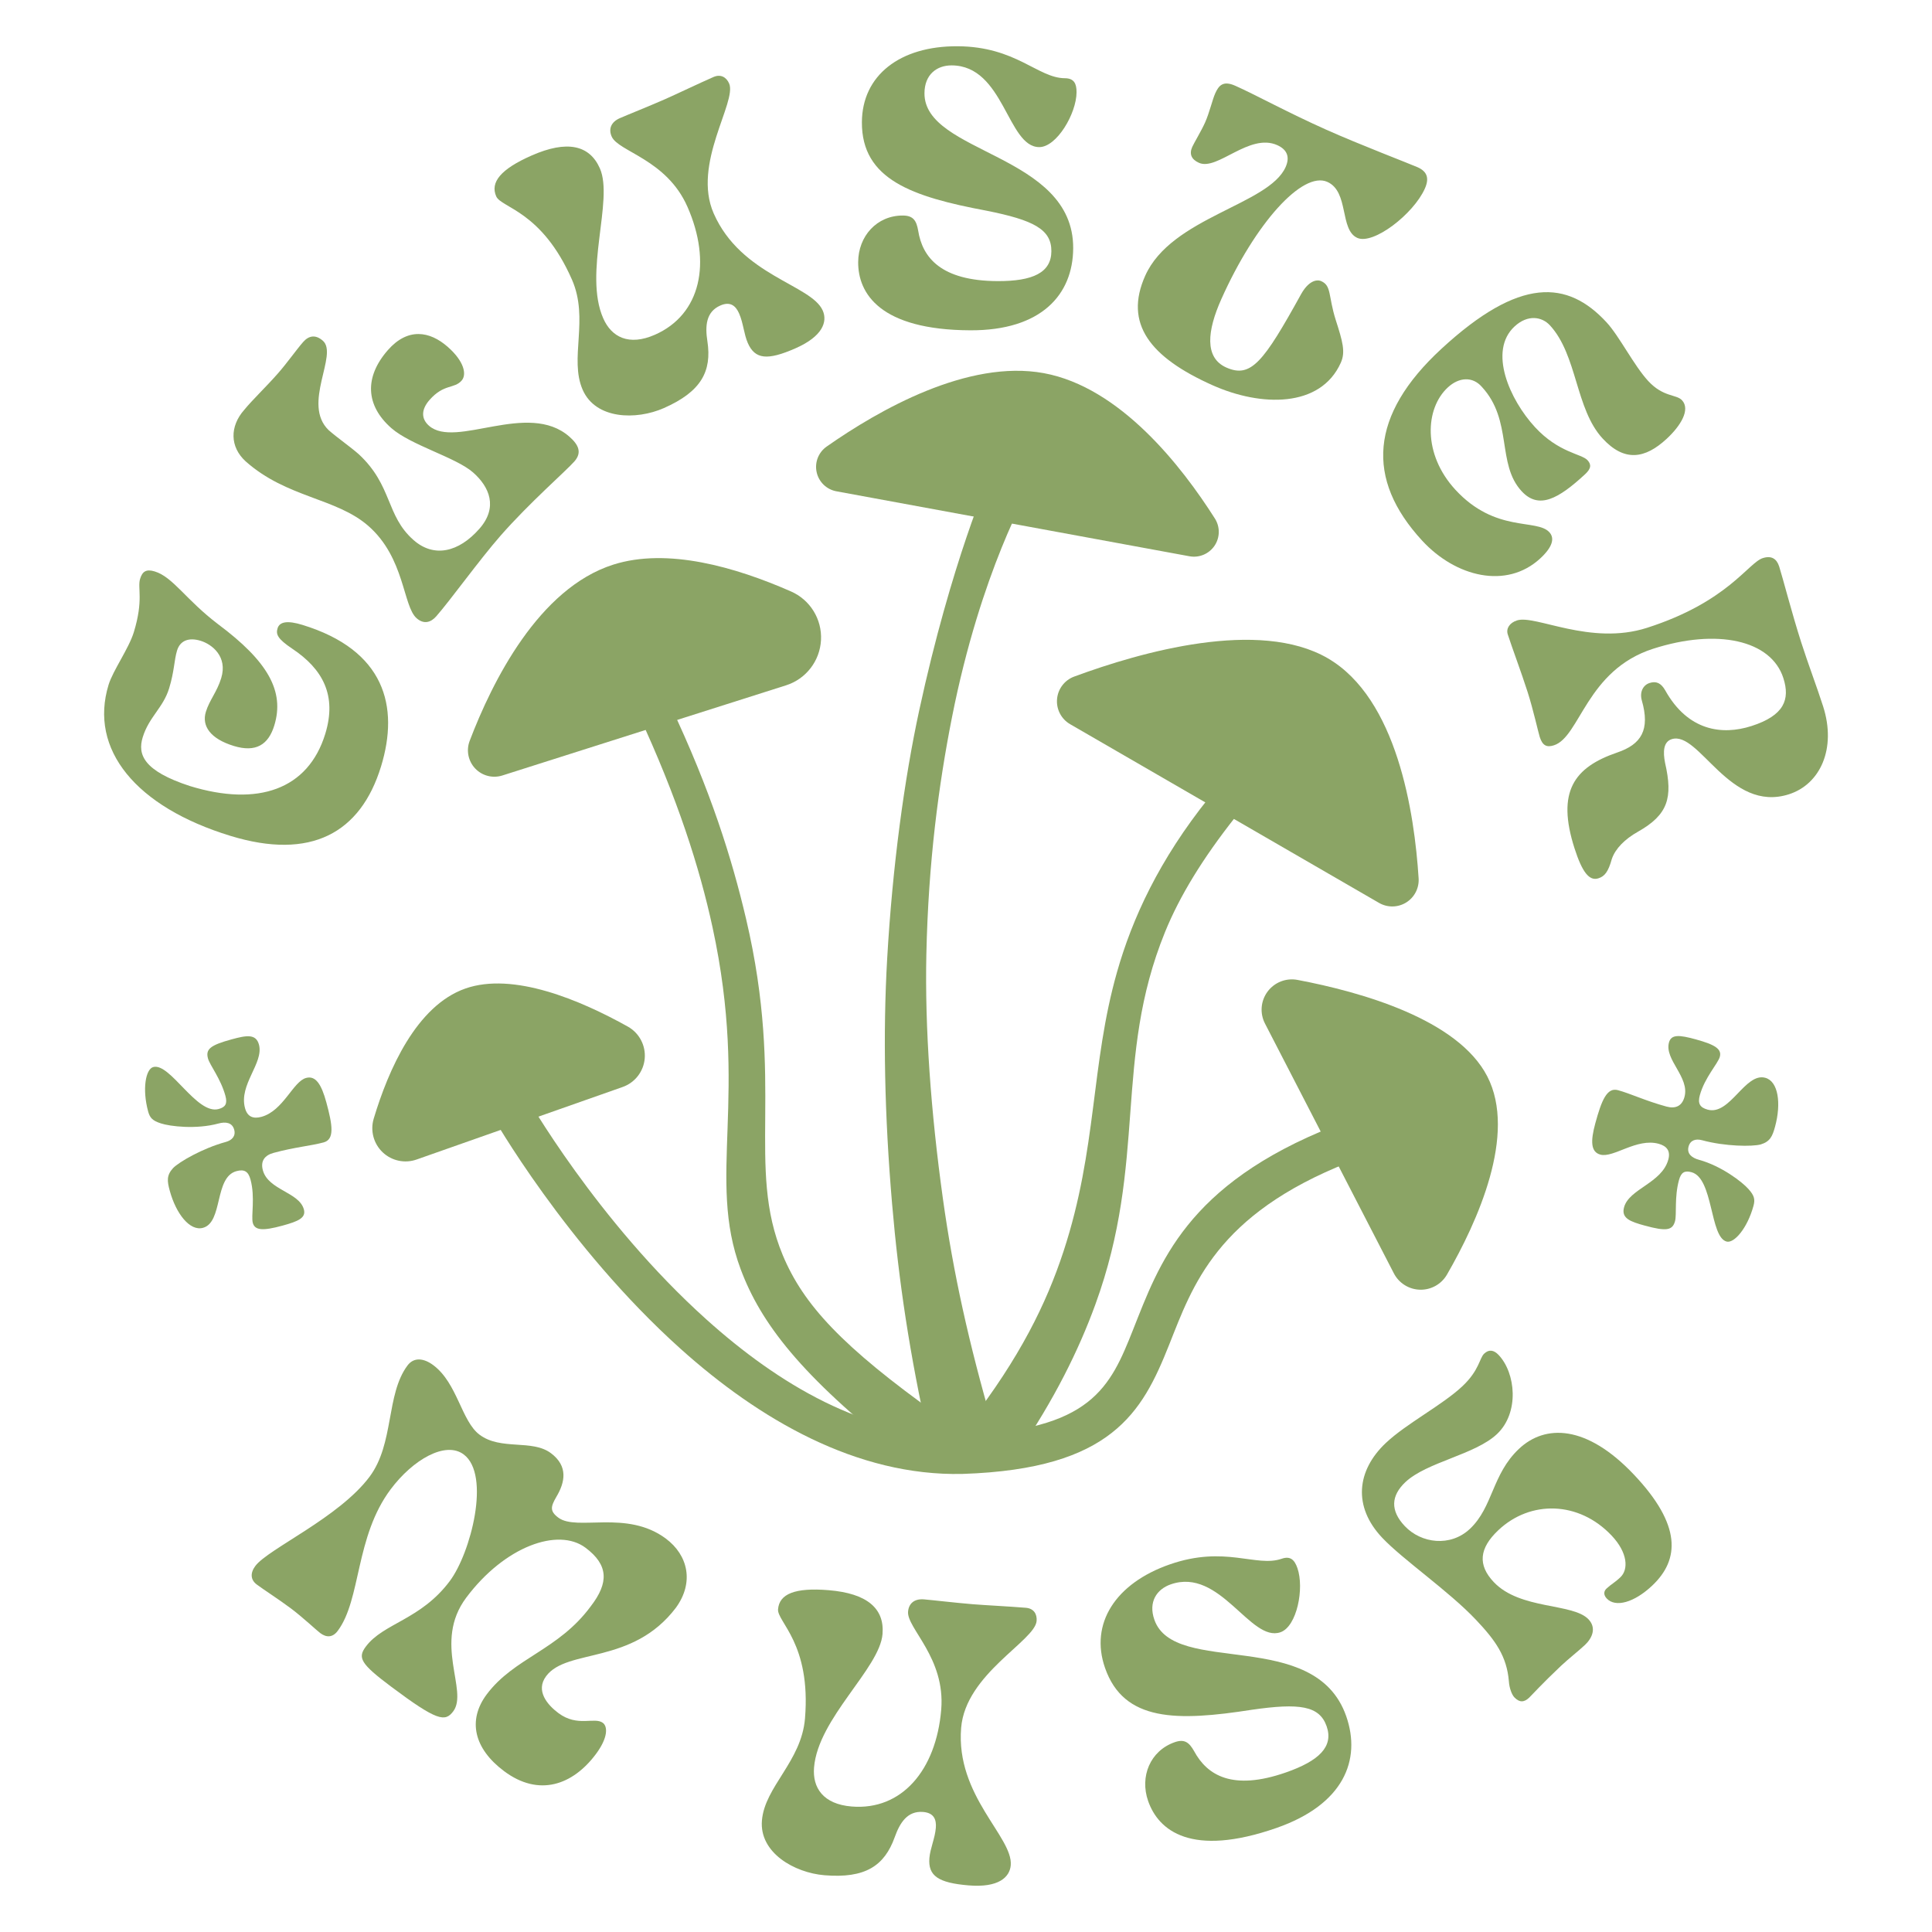 <?xml version="1.0" encoding="UTF-8" standalone="no"?><!DOCTYPE svg PUBLIC "-//W3C//DTD SVG 1.1//EN" "http://www.w3.org/Graphics/SVG/1.1/DTD/svg11.dtd"><svg width="100%" height="100%" viewBox="0 0 350 350" version="1.1" xmlns="http://www.w3.org/2000/svg" xmlns:xlink="http://www.w3.org/1999/xlink" xml:space="preserve" xmlns:serif="http://www.serif.com/" style="fill-rule:evenodd;clip-rule:evenodd;stroke-linejoin:round;stroke-miterlimit:2;"><g id="Expanded--USE-THIS-" serif:id="Expanded (USE THIS)"><g id="Logo"><g id="Text"><path d="M34.418,142.404c-8.44,-2.75 -9.516,-5.729 -8.566,-8.832c1.138,-3.709 3.701,-5.325 4.79,-8.883c0.95,-3.104 0.902,-5.106 1.435,-6.847c0.556,-1.816 2.145,-2.406 4.267,-1.757c2.046,0.627 4.934,2.836 3.728,6.772c-0.763,2.492 -2.128,3.977 -2.777,6.096c-0.788,2.573 0.82,4.886 5.056,6.183c4.009,1.228 6.275,-0.23 7.341,-3.711c1.9,-6.205 -1.16,-11.611 -10.188,-18.348c-5.851,-4.44 -8.152,-8.538 -11.479,-9.557c-1.588,-0.486 -2.25,0.056 -2.644,1.342c-0.51,1.665 0.669,3.764 -1.139,9.666c-0.905,2.951 -3.784,6.952 -4.572,9.525c-3.595,11.74 4.97,22.136 22.077,27.374c14.539,4.452 23.574,-0.471 27.285,-12.59c3.337,-10.896 0.661,-21.067 -14.256,-25.635c-2.647,-0.811 -4.118,-0.599 -4.489,0.611c-0.324,1.06 -0.079,1.88 2.668,3.714c5.505,3.672 8.106,8.441 5.974,15.402c-3.108,10.151 -12.256,13.228 -24.511,9.475Z" style="fill:#8ba465;fill-rule:nonzero;"/><path d="M44.219,74.279c-2.608,2.974 -2.59,6.675 0.275,9.292c7.445,6.634 16.415,6.602 22.25,11.719c6.61,5.796 6.231,14.518 8.728,16.707c1.306,1.146 2.572,0.781 3.563,-0.35c2.61,-2.976 7.796,-10.212 11.661,-14.619c5.22,-5.954 11.851,-11.715 13.364,-13.44c1.408,-1.606 0.754,-3.021 -0.913,-4.483c-7.495,-6.572 -20.606,2.253 -25.429,-1.977c-1.489,-1.305 -1.376,-2.996 0.085,-4.662c2.612,-2.979 4.474,-1.978 5.83,-3.525c0.939,-1.071 0.501,-3.454 -2.533,-6.114c-3.271,-2.868 -7.237,-3.505 -10.836,0.6c-4.281,4.883 -4.053,10.022 0.646,14.141c3.51,3.081 11.681,5.295 14.778,8.01c2.978,2.611 4.568,6.323 1.173,10.195c-3.76,4.288 -8.239,5.312 -11.931,2.074c-5.062,-4.438 -3.789,-9.854 -9.942,-15.565c-1.606,-1.408 -3.837,-2.943 -5.443,-4.351c-4.909,-4.726 1.8,-13.698 -1.057,-16.203c-1.31,-1.149 -2.532,-0.956 -3.576,0.235c-1.201,1.37 -2.843,3.723 -4.567,5.689c-2.141,2.441 -4.573,4.734 -6.126,6.627Z" style="fill:#8ba465;fill-rule:nonzero;"/><path d="M96.314,28.17c-5.644,2.481 -7.534,4.869 -6.42,7.405c0.924,2.101 8.237,2.605 13.715,15.068c3.154,7.173 -0.533,14.327 1.952,19.979c2.357,5.364 9.685,5.512 14.68,3.317c6.815,-2.996 8.737,-6.693 7.91,-12.118c-0.43,-2.749 -0.266,-5.328 2.344,-6.475c1.813,-0.797 2.797,0.066 3.402,1.442c0.762,1.734 0.875,3.759 1.576,5.354c1.306,2.97 3.562,3.189 8.632,0.96c4.925,-2.165 5.835,-4.813 4.943,-6.842c-2.068,-4.704 -14.785,-6.289 -19.755,-17.595c-3.951,-8.986 4.261,-20.207 2.796,-23.54c-0.51,-1.16 -1.545,-1.743 -2.849,-1.169c-2.754,1.21 -6.753,3.13 -8.782,4.022c-2.892,1.272 -6.865,2.856 -8.17,3.43c-1.667,0.733 -2.051,2.025 -1.477,3.33c1.21,2.754 9.938,4.106 13.729,12.73c4.428,10.074 2.434,19.512 -5.904,23.177c-4.713,2.072 -7.858,0.428 -9.355,-2.978c-3.602,-8.194 1.914,-21.426 -0.602,-27.151c-1.879,-4.275 -5.984,-5.15 -12.365,-2.346Z" style="fill:#8ba465;fill-rule:nonzero;"/><path d="M173.457,8.378c-10.449,-0.05 -17.277,5.292 -17.317,13.764c-0.049,10.374 9.111,13.506 22.561,16.025c8.545,1.703 11.785,3.382 11.766,7.341c-0.019,3.88 -3.353,5.448 -9.768,5.417c-10.216,-0.048 -13.602,-4.261 -14.369,-9.175c-0.308,-1.743 -0.858,-2.696 -2.756,-2.705c-4.746,-0.023 -8.086,3.762 -8.109,8.434c-0.027,5.699 3.977,12.281 20.281,12.359c12.91,0.061 18.632,-6.475 18.672,-14.866c0.082,-17.183 -26.994,-17.074 -26.942,-28.081c0.016,-3.405 2.242,-5.057 4.935,-5.045c9.504,0.046 10.067,14.777 15.849,14.805c3.165,0.011 6.749,-6.063 6.767,-9.939c0.008,-1.582 -0.463,-2.534 -2.121,-2.541c-4.904,-0.033 -8.836,-5.743 -19.449,-5.793Z" style="fill:#8ba465;fill-rule:nonzero;"/><path d="M240.459,32.951c3.975,1.776 2.184,8.695 5.436,10.149c2.891,1.292 10.162,-4.305 12.227,-8.926c0.839,-1.877 0.431,-3.098 -1.304,-3.873c-1.301,-0.582 -10.558,-4.122 -16.557,-6.804c-7.153,-3.197 -12.637,-6.244 -16.465,-7.954c-2.24,-1.001 -3.013,-0.048 -3.658,1.395c-0.484,1.083 -1.05,3.514 -1.825,5.249c-0.679,1.518 -2.002,3.702 -2.325,4.425c-0.582,1.301 -0.15,2.275 1.223,2.888c3.323,1.485 9.116,-5.466 14.172,-3.207c1.805,0.807 2.325,2.167 1.517,3.974c-3.069,6.868 -20.685,9.056 -25.435,19.684c-3.877,8.674 0.853,14.767 12.195,19.836c8.746,3.909 19.561,4.157 23.244,-4.085c0.872,-1.952 0.33,-3.842 -0.94,-7.792c-1.357,-4.336 -0.726,-6.136 -2.605,-6.976c-0.868,-0.387 -2.339,-0.004 -3.655,2.357c-6.803,12.311 -9.084,15.282 -13.565,13.279c-3.975,-1.777 -3.442,-6.656 -0.89,-12.367c6.171,-13.809 14.729,-23.255 19.21,-21.252Z" style="fill:#8ba465;fill-rule:nonzero;"/><path d="M257.646,97.951c6.067,6.575 15.272,8.854 21.38,3.218c2.213,-2.042 2.671,-3.65 1.651,-4.755c-2.308,-2.502 -9.761,0.173 -17.008,-7.681c-5.959,-6.459 -5.509,-14.737 -1.378,-18.549c2.038,-1.88 4.508,-2.005 6.168,-0.09c5.631,6.114 2.633,13.944 7.196,18.89c3.114,3.374 6.664,1.391 11.489,-3.061c1.165,-1.075 1.138,-1.804 0.441,-2.561c-1.074,-1.163 -5.215,-1.328 -9.509,-5.983c-4.564,-4.946 -8.52,-13.79 -3.688,-18.249c2.388,-2.203 4.948,-1.764 6.397,-0.193c4.989,5.414 4.601,15.143 9.54,20.496c3.973,4.306 7.694,3.673 11.59,0.079c2.557,-2.36 4.357,-5.313 2.8,-7c-1.02,-1.106 -3.395,-0.53 -6.133,-3.498c-2.576,-2.793 -5.221,-8.108 -7.53,-10.61c-7.086,-7.68 -15.733,-8.306 -29.933,4.796c-12.975,11.972 -13.78,23.58 -3.473,34.751Z" style="fill:#8ba465;fill-rule:nonzero;"/><path d="M322.322,102.646c-0.459,-1.432 -1.403,-2.044 -2.983,-1.538c-2.633,0.845 -6.344,7.938 -20.969,12.628c-10.252,3.287 -20.227,-2.41 -23.544,-1.346c-1.357,0.435 -2.02,1.479 -1.681,2.534c0.749,2.337 2.425,6.786 3.583,10.397c1.04,3.244 1.945,7.362 2.211,8.192c0.508,1.584 1.281,1.918 2.562,1.507c4.75,-1.523 5.862,-13.608 17.999,-17.5c11.534,-3.699 21.35,-1.607 23.576,5.333c1.233,3.846 0.174,6.764 -5.782,8.674c-5.352,1.717 -11.527,0.869 -15.625,-6.468c-0.76,-1.331 -1.631,-1.716 -2.837,-1.329c-1.131,0.363 -1.821,1.581 -1.414,3.112c1.564,5.395 -0.093,8.004 -4.442,9.481c-7.791,2.665 -11.043,7.043 -7.734,17.363c1.378,4.295 2.661,5.962 4.319,5.43c1.131,-0.362 1.791,-1.156 2.444,-3.527c0.647,-1.87 2.345,-3.577 4.739,-4.927c5.418,-3.066 6.354,-6.108 4.901,-12.455c-0.403,-2.033 -0.31,-3.817 1.198,-4.301c4.978,-1.587 10.462,13.439 21.242,9.982c5.653,-1.812 8.649,-8.256 6.185,-15.94c-1.161,-3.62 -2.645,-7.469 -3.975,-11.618c-1.669,-5.204 -3.369,-11.799 -3.973,-13.684Z" style="fill:#8ba465;fill-rule:nonzero;"/><path d="M42.426,204.65c0.313,1.149 -0.381,1.914 -1.527,2.227c-4.201,1.145 -8.451,3.614 -9.542,4.73c-1.202,1.311 -1.085,2.343 -0.606,4.097c1.144,4.201 3.65,7.375 6.018,6.73c3.667,-1 2.015,-9.165 6.064,-10.269c1.451,-0.395 2.152,0.07 2.548,1.521c0.874,3.208 0.082,6.624 0.415,7.846c0.375,1.375 1.798,1.48 5.378,0.504c2.903,-0.791 4.291,-1.416 3.875,-2.943c-0.853,-3.132 -6.45,-3.494 -7.428,-7.084c-0.458,-1.68 0.327,-2.715 1.931,-3.152c3.819,-1.041 6.791,-1.276 9.082,-1.901c1.986,-0.541 1.626,-3.066 0.483,-7.261c-0.875,-3.209 -1.909,-4.894 -3.665,-4.416c-2.368,0.646 -4.119,5.964 -8.091,7.047c-1.451,0.395 -2.536,0.027 -2.972,-1.574c-1.166,-4.277 3.438,-8.157 2.523,-11.516c-0.541,-1.985 -2.263,-1.679 -4.936,-0.951c-3.886,1.059 -4.754,1.788 -4.297,3.468c0.334,1.223 2.305,3.639 3.159,6.771c0.395,1.451 -0.014,2.055 -1.237,2.388c-3.971,1.083 -8.781,-8.438 -11.837,-7.605c-1.375,0.375 -2.028,3.999 -0.925,8.047c0.313,1.146 0.785,1.674 2.312,2.16c1.624,0.539 6.378,1.123 10.427,0.02c1.298,-0.354 2.493,-0.186 2.848,1.116Z" style="fill:#8ba465;fill-rule:nonzero;"/><path d="M86.876,259.911c-3.296,-2.472 -4.002,-9.321 -8.371,-12.59c-1.775,-1.327 -3.548,-1.468 -4.685,0.052c-3.932,5.256 -2.369,14.136 -6.874,20.158c-5.548,7.417 -18.366,13.054 -20.69,16.16c-0.948,1.268 -0.883,2.503 0.258,3.357c1.267,0.948 4.009,2.702 6.159,4.311c2.153,1.61 4.707,4.015 5.341,4.489c1.142,0.854 2.266,0.806 3.166,-0.398c4.265,-5.701 3.138,-17.021 9.59,-25.646c4.032,-5.39 9.936,-8.787 13.234,-6.319c4.947,3.7 1.275,17.866 -2.52,22.939c-5.264,7.038 -12.025,7.612 -15.2,11.857c-1.516,2.027 -1.023,3.087 4.615,7.304c8.302,6.211 9.743,6.4 11.212,4.436c2.795,-3.738 -3.724,-12.468 2.346,-20.582c6.973,-9.322 16.664,-12.755 21.612,-9.053c4.181,3.127 4.245,6.34 0.956,10.605c-5.866,7.974 -13.871,9.305 -18.849,15.96c-3.506,4.688 -2.316,9.826 3.133,13.902c6.34,4.743 12.461,2.505 16.632,-3.069c2.228,-2.979 2.163,-5.006 1.276,-5.67c-1.522,-1.138 -4.577,0.83 -8.063,-1.778c-1.965,-1.47 -4.201,-4.033 -2.208,-6.696c3.795,-5.074 15.611,-1.97 23.501,-12.385c3.348,-4.608 2.184,-9.528 -1.81,-12.515c-7.092,-5.306 -16.131,-1.291 -19.493,-3.806c-1.586,-1.186 -1.365,-2.01 -0.37,-3.737c1.596,-2.665 2.192,-5.577 -0.971,-7.943c-3.423,-2.561 -9.058,-0.449 -12.927,-3.343Z" style="fill:#8ba465;fill-rule:nonzero;"/><path d="M150.124,288.077c-6.144,-0.507 -8.944,0.692 -9.172,3.453c-0.189,2.287 6.001,6.213 4.881,19.781c-0.645,7.81 -7.295,12.343 -7.803,18.496c-0.482,5.839 5.89,9.461 11.327,9.91c7.42,0.613 10.871,-1.722 12.728,-6.887c0.932,-2.621 2.305,-4.81 5.146,-4.576c1.973,0.163 2.428,1.392 2.304,2.89c-0.156,1.887 -1.022,3.721 -1.165,5.457c-0.267,3.234 1.613,4.501 7.132,4.957c5.362,0.442 7.423,-1.452 7.606,-3.661c0.422,-5.122 -10.004,-12.573 -8.988,-24.882c0.808,-9.783 13.374,-15.736 13.673,-19.365c0.104,-1.263 -0.527,-2.268 -1.948,-2.385c-2.998,-0.248 -7.428,-0.465 -9.637,-0.647c-3.149,-0.26 -7.396,-0.76 -8.817,-0.877c-1.816,-0.15 -2.769,0.804 -2.886,2.224c-0.247,2.999 6.782,8.345 6.007,17.734c-0.906,10.967 -7.155,18.315 -16.232,17.566c-5.131,-0.424 -7.113,-3.368 -6.807,-7.076c0.736,-8.92 11.891,-17.927 12.405,-24.158c0.384,-4.654 -2.808,-7.38 -9.754,-7.954Z" style="fill:#8ba465;fill-rule:nonzero;"/><path d="M211.923,283.402c-9.868,3.436 -14.525,10.747 -11.739,18.749c3.411,9.797 13.092,9.696 26.612,7.588c8.625,-1.242 12.238,-0.739 13.54,3c1.276,3.664 -1.345,6.254 -7.403,8.363c-9.649,3.36 -14.245,0.516 -16.606,-3.861c-0.872,-1.541 -1.707,-2.256 -3.5,-1.632c-4.482,1.561 -6.37,6.243 -4.834,10.655c1.874,5.381 7.842,10.253 23.241,4.892c12.191,-4.245 15.408,-12.315 12.649,-20.239c-5.651,-16.228 -31.142,-7.101 -34.762,-17.496c-1.119,-3.215 0.428,-5.515 2.971,-6.4c8.976,-3.125 14.417,10.576 19.878,8.675c2.988,-1.045 4.342,-7.966 3.068,-11.626c-0.521,-1.494 -1.281,-2.235 -2.847,-1.689c-4.635,1.603 -10.246,-2.469 -20.268,1.021Z" style="fill:#8ba465;fill-rule:nonzero;"/><path d="M266.292,276.963c-3.512,3.318 -8.814,2.665 -11.805,-0.5c-2.67,-2.826 -2.482,-5.51 0.108,-7.958c3.857,-3.644 12.635,-4.963 16.606,-8.717c4.082,-3.861 3.39,-11.042 0.293,-14.319c-0.869,-0.92 -1.761,-1.058 -2.623,-0.243c-0.863,0.814 -0.869,2.996 -3.917,5.876c-3.626,3.426 -10.161,6.773 -13.903,10.309c-5.296,5.004 -5.981,11.526 -0.654,17.164c3.757,3.976 12.046,9.635 16.994,14.872c3.534,3.74 5.581,6.598 5.957,11.144c0.077,1.235 0.547,2.424 0.982,2.884c0.925,0.978 1.766,0.946 2.686,0.076c0.461,-0.435 2.26,-2.448 5.765,-5.76c1.322,-1.249 3.263,-2.77 4.356,-3.804c1.325,-1.251 2.105,-3.078 0.637,-4.631c-2.828,-2.992 -12.387,-1.692 -17.172,-6.756c-2.936,-3.107 -2.626,-6.123 0.828,-9.387c5.814,-5.494 14.603,-5.304 20.53,0.968c2.942,3.114 3.08,6.143 1.584,7.557c-1.094,1.034 -1.66,1.242 -2.523,2.058c-0.461,0.435 -0.592,1.103 0.059,1.792c1.574,1.666 4.958,0.75 8.239,-2.35c5.003,-4.727 5.295,-10.982 -3.299,-20.076c-8.643,-9.146 -16.143,-9.137 -20.858,-4.681c-4.893,4.623 -4.668,10.511 -8.87,14.482Z" style="fill:#8ba465;fill-rule:nonzero;"/><path d="M305.9,207.705c0.313,-1.148 1.299,-1.456 2.445,-1.143c4.201,1.145 9.116,1.174 10.623,0.765c1.7,-0.519 2.123,-1.469 2.601,-3.223c1.145,-4.201 0.596,-8.207 -1.772,-8.852c-3.666,-1 -6.387,6.875 -10.435,5.771c-1.451,-0.395 -1.819,-1.152 -1.424,-2.603c0.875,-3.208 3.291,-5.75 3.624,-6.972c0.374,-1.375 -0.799,-2.187 -4.379,-3.163c-2.903,-0.791 -4.417,-0.957 -4.833,0.57c-0.853,3.132 3.785,6.283 2.807,9.873c-0.458,1.681 -1.659,2.174 -3.263,1.737c-3.819,-1.041 -6.5,-2.346 -8.791,-2.971c-1.986,-0.541 -2.957,1.817 -4.1,6.012c-0.875,3.21 -0.839,5.186 0.918,5.665c2.367,0.645 6.574,-3.049 10.546,-1.967c1.451,0.396 2.2,1.264 1.763,2.865c-1.165,4.277 -7.102,5.283 -8.017,8.643c-0.541,1.985 1.098,2.595 3.771,3.324c3.886,1.059 5.004,0.871 5.461,-0.808c0.334,-1.223 -0.139,-4.306 0.715,-7.438c0.395,-1.451 1.055,-1.763 2.277,-1.43c3.972,1.082 3.286,11.727 6.341,12.559c1.375,0.375 3.777,-2.417 4.88,-6.465c0.313,-1.146 0.174,-1.84 -0.896,-3.034c-1.126,-1.289 -4.926,-4.204 -8.974,-5.308c-1.299,-0.353 -2.243,-1.104 -1.888,-2.407Z" style="fill:#8ba465;fill-rule:nonzero;"/></g><g id="Mushrooms"><path d="M149.746,80.907c-1.479,1.042 -2.19,2.87 -1.802,4.638c0.387,1.768 1.797,3.131 3.577,3.458c16.175,2.977 48.063,8.844 63.963,11.77c1.756,0.323 3.536,-0.424 4.537,-1.902c1,-1.479 1.031,-3.41 0.077,-4.919c-6.017,-9.493 -17.177,-23.808 -30.998,-26.351c-13.767,-2.533 -29.882,6.666 -39.354,13.306Z" style="fill:#8ba465;"/><path d="M85.083,134.223c-0.652,1.717 -0.265,3.656 0.997,4.99c1.262,1.334 3.176,1.829 4.927,1.273c12.322,-3.916 34.919,-11.098 51.393,-16.333c3.612,-1.147 6.134,-4.413 6.332,-8.198c0.198,-3.784 -1.97,-7.295 -5.443,-8.812c-10.111,-4.444 -22.41,-7.963 -32.185,-4.856c-13.535,4.301 -21.94,21.214 -26.021,31.936Z" style="fill:#8ba465;"/><path d="M194.597,122.569c-1.737,0.644 -2.947,2.233 -3.104,4.079c-0.157,1.846 0.766,3.617 2.37,4.545c14.163,8.194 42.537,24.609 55.963,32.376c1.525,0.883 3.413,0.856 4.912,-0.071c1.499,-0.927 2.367,-2.603 2.259,-4.362c-0.751,-11.9 -3.895,-32.618 -16.49,-39.904c-12.425,-7.188 -33.77,-1.146 -45.91,3.337Z" style="fill:#8ba465;"/><path d="M235.041,177.516c-2.059,-0.384 -4.157,0.437 -5.406,2.118c-1.25,1.68 -1.434,3.926 -0.474,5.787c6.334,12.276 17.285,33.501 23.349,45.254c0.919,1.781 2.736,2.919 4.74,2.968c2.004,0.049 3.875,-0.999 4.88,-2.734c5.527,-9.571 12.722,-25.415 7.305,-35.915c-5.339,-10.347 -22.813,-15.287 -34.394,-17.478Z" style="fill:#8ba465;"/><path d="M67.692,202.687c-0.637,2.167 -0.007,4.508 1.632,6.063c1.639,1.554 4.01,2.06 6.141,1.309c10.415,-3.659 26.47,-9.314 37.33,-13.14c2.23,-0.785 3.795,-2.801 4.002,-5.156c0.207,-2.356 -0.982,-4.614 -3.041,-5.776c-8.655,-4.829 -20.791,-9.956 -29.467,-6.9c-8.848,3.116 -13.927,14.685 -16.597,23.6Z" style="fill:#8ba465;"/><path d="M179.329,86.041c0.389,-0.77 3.499,-0.753 4.269,-0.364c0.769,0.389 3.247,2.089 2.858,2.858c0,0 -8.759,14.909 -14.004,41.453c-2.414,12.221 -4.271,26.209 -4.633,42.871c-0.29,13.318 0.81,28.577 2.993,44.269c1.872,13.456 4.707,26.259 9.043,41.172c0.645,2.506 -2.166,5.931 -4.672,6.576c-2.505,0.645 -6.256,-1.407 -6.901,-3.913c-3.493,-15.542 -5.487,-28.993 -6.672,-42.878c-1.374,-16.094 -1.667,-30.821 -0.892,-44.381c0.967,-16.894 3.126,-32.606 5.797,-44.97c5.826,-26.969 12.814,-42.693 12.814,-42.693Z" style="fill:#8ba465;"/><path d="M219.065,144.458c0.537,-0.675 2.388,-0.028 3.063,0.509c0.675,0.537 2.197,2.388 1.66,3.063c-5.88,7.441 -10.075,14.283 -12.739,20.836c-9.402,23.119 -3.129,41.472 -12.626,67.485c-2.994,8.201 -7.366,17.112 -14.153,27.058c-1.183,1.628 -5.308,1.773 -6.936,0.59c-1.628,-1.182 -2.857,-4.657 -1.674,-6.285c9.073,-11.769 13.887,-21.508 17.009,-31.025c6.128,-18.68 4.898,-33.751 9.696,-50.61c2.737,-9.616 7.572,-20.26 16.7,-31.621Z" style="fill:#8ba465;"/><path d="M115.612,129.266c-0.366,-0.78 0.838,-2.688 1.619,-3.054c0.78,-0.367 3.772,0.634 4.138,1.414c7.398,15.603 11.226,27.939 13.789,38.835c7.105,30.208 -0.066,44.822 6.646,60.92c3.722,8.93 10.675,16.52 28.201,29.016c1.611,1.207 1.721,5.229 0.514,6.839c-1.207,1.61 -5.663,1.458 -7.273,0.251c-18.184,-14.319 -25.428,-23.811 -29.067,-33.557c-6.201,-16.602 1.577,-31.132 -5.099,-61.949c-2.33,-10.753 -6.317,-23.322 -13.468,-38.715Z" style="fill:#8ba465;"/><path d="M89.129,202.059c-0.963,-1.702 -0.363,-3.864 1.338,-4.827c1.701,-0.963 3.864,-0.363 4.826,1.338c0,0 12.799,22.612 32.704,40.484c12.895,11.578 28.788,21.267 46.196,20.88c11.544,-0.383 18.388,-2.454 22.812,-5.909c4.321,-3.373 6.212,-7.991 8.224,-13.05c4.764,-11.979 9.587,-26.373 36.464,-36.981c1.818,-0.718 3.877,0.176 4.594,1.994c0.718,1.818 -0.176,3.877 -1.994,4.595c-23.967,9.459 -28.234,22.328 -32.482,33.01c-2.495,6.271 -5.09,11.834 -10.447,16.016c-5.248,4.098 -13.263,6.955 -26.968,7.406c-0.012,-0 -0.024,0 -0.036,0.001c-19.191,0.434 -36.872,-9.92 -51.096,-22.691c-20.779,-18.658 -34.135,-42.266 -34.135,-42.266Z" style="fill:#8ba465;"/></g></g></g></svg>